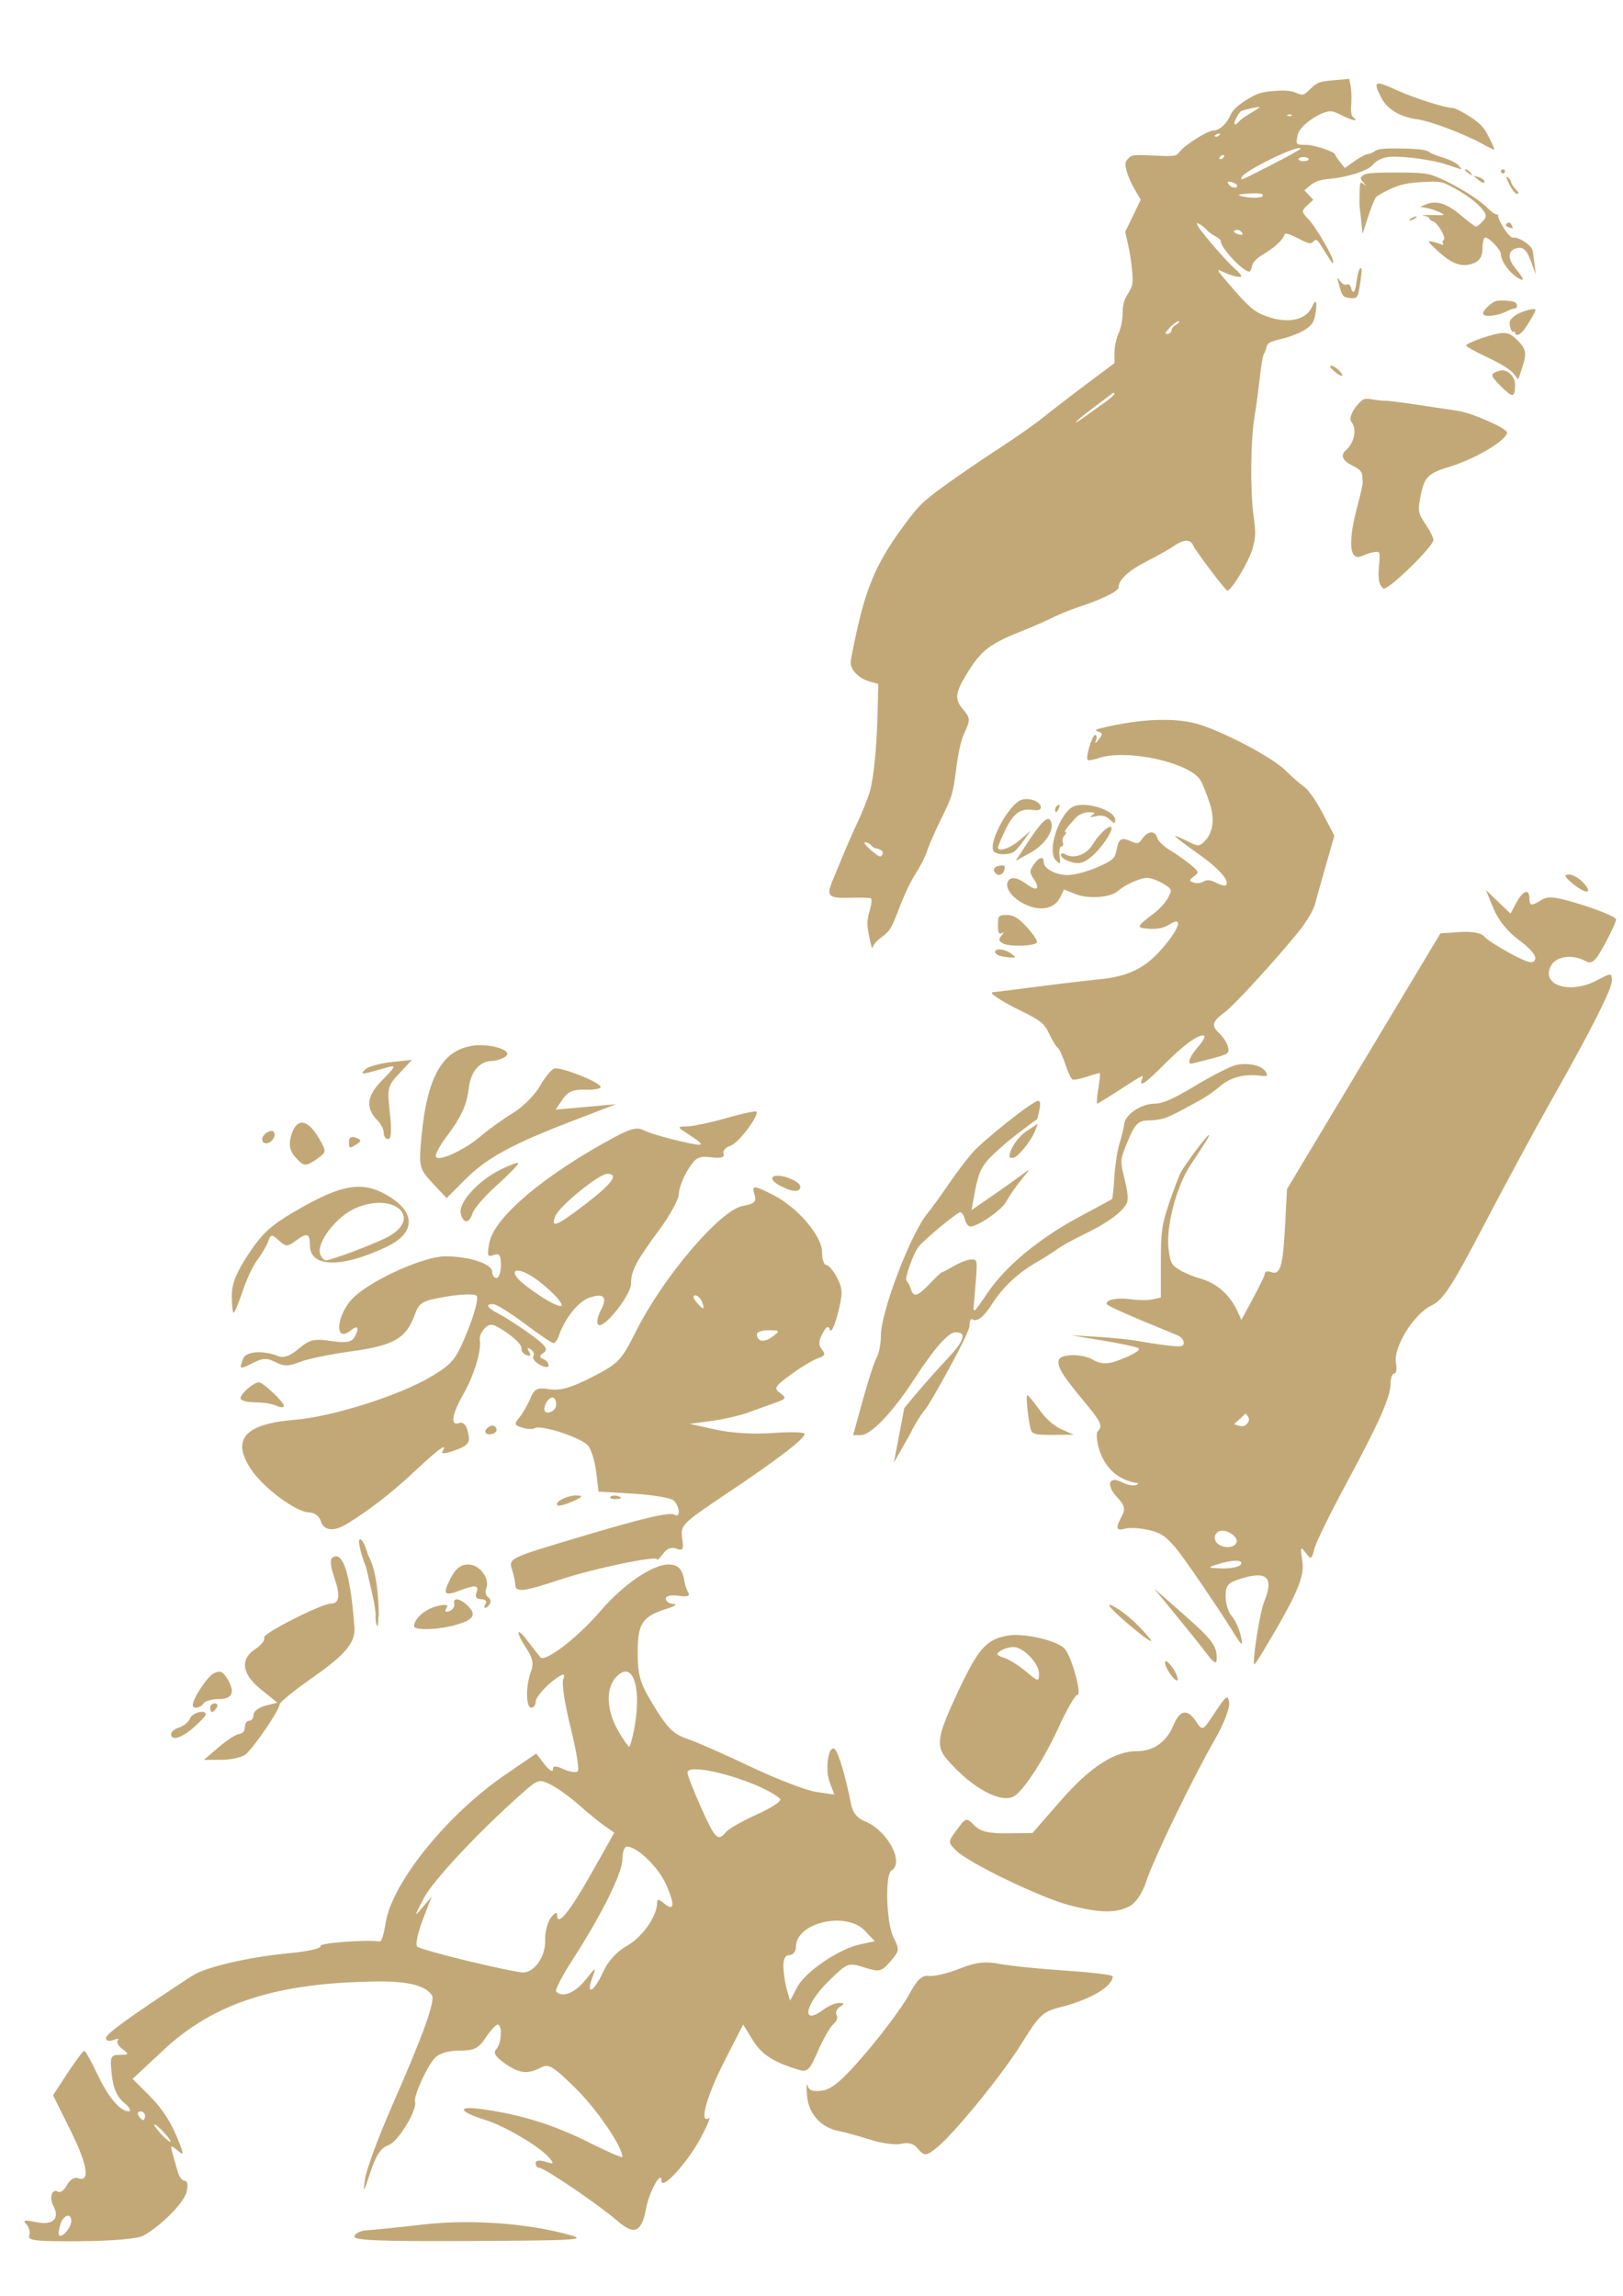 <?xml version="1.0" encoding="UTF-8" standalone="no"?>
<!-- Created with Inkscape (http://www.inkscape.org/) -->

<svg
   xmlns:dc="http://purl.org/dc/elements/1.1/"
   xmlns:cc="http://creativecommons.org/ns#"
   xmlns:rdf="http://www.w3.org/1999/02/22-rdf-syntax-ns#"
   xmlns:svg="http://www.w3.org/2000/svg"
   xmlns="http://www.w3.org/2000/svg"
   xmlns:sodipodi="http://sodipodi.sourceforge.net/DTD/sodipodi-0.dtd"
   xmlns:inkscape="http://www.inkscape.org/namespaces/inkscape"
   width="210mm"
   height="297mm"
   viewBox="0 0 210 297"
   version="1.1"
   id="svg8"
   inkscape:version="0.92.3 (2405546, 2018-03-11)"
   sodipodi:docname="Characters.svg">
  <defs
     id="defs2" />
  <sodipodi:namedview
     id="base"
     pagecolor="#ffffff"
     bordercolor="#666666"
     borderopacity="1.0"
     inkscape:pageopacity="0.0"
     inkscape:pageshadow="2"
     inkscape:zoom="0.49497475"
     inkscape:cx="967.77346"
     inkscape:cy="601.00638"
     inkscape:document-units="mm"
     inkscape:current-layer="g913"
     showgrid="false"
     inkscape:snap-global="false"
     inkscape:window-width="1920"
     inkscape:window-height="1017"
     inkscape:window-x="-8"
     inkscape:window-y="-8"
     inkscape:window-maximized="1" />
  <g
     inkscape:label="Layer 1"
     inkscape:groupmode="layer"
     id="layer1">
    <g
       id="g913"
       transform="translate(10.156)">
      <path
         style="fill:#c3a877;fill-opacity:1;stroke-width:1"
         d="m 56.831,430.43 c -0.363,-0.363 -0.755,-1.21 -0.872,-1.884 -0.117,-0.673 -0.327,-1.769 -0.467,-2.436 -0.168,-0.801 -0.103,-1.718 0.195,-2.705 0.247,-0.821 0.45,-1.615 0.45,-1.764 0,-0.149 -0.996,-0.271 -2.212,-0.271 -3.073,0 -3.188,-0.205 -2.103,-3.754 0.478,-1.562 1.49,-4.288 2.25,-6.057 1.873,-4.36 2.995,-8.876 3.357,-13.511 0.448,-5.74 0.46,-5.617 -0.57,-5.823 -0.487,-0.098 -1.196,-0.614 -1.575,-1.147 l -0.689,-0.97 0.909,-3.429 c 0.5,-1.886 1.118,-4.01 1.374,-4.721 1.046,-2.904 3.737,-7.681 5.855,-10.392 2.051,-2.626 2.682,-3.169 7.077,-6.092 2.654,-1.765 5.754,-3.76 6.889,-4.433 1.135,-0.673 3.451,-2.329 5.147,-3.679 1.696,-1.35 4.313,-3.31 5.817,-4.355 1.504,-1.045 2.826,-2.032 2.939,-2.193 0.357,-0.512 0.724,-4.161 0.628,-6.232 -0.074,-1.585 0.038,-2.183 0.555,-2.905 0.509,-0.715 0.647,-1.422 0.649,-3.312 9.4e-4,-1.322 -0.118,-3.048 -0.264,-3.836 -0.24,-1.297 -0.149,-1.662 0.975,-3.86 0.874,-1.71 1.635,-2.713 2.572,-3.393 0.732,-0.531 1.516,-1.405 1.741,-1.943 0.926,-2.21 4.784,-5.253 7.304,-5.762 0.558,-0.113 1.162,-0.66 1.742,-1.576 1.256,-1.986 3.338,-3.184 5.834,-3.359 1.098,-0.077 2.45,0.018 3.005,0.212 0.881,0.307 1.139,0.253 2.025,-0.422 0.686,-0.522 1.655,-0.846 2.982,-0.995 1.965,-0.222 1.967,-0.221 2.298,0.731 0.183,0.524 0.257,1.62 0.165,2.437 l -0.167,1.484 -0.951,-0.492 c -0.756,-0.391 -1.161,-0.419 -1.97,-0.137 -2.001,0.697 -3.342,1.835 -3.638,3.087 -0.22,0.93 -0.501,1.263 -1.309,1.548 -0.566,0.2 -2.483,1.159 -4.259,2.132 -2.961,1.622 -3.23,1.848 -3.231,2.718 -6.7e-4,0.738 0.085,0.863 0.385,0.563 0.212,-0.212 0.869,-0.386 1.46,-0.386 0.856,0 1.415,-0.331 2.75,-1.629 0.922,-0.896 2.328,-1.983 3.124,-2.416 0.796,-0.432 1.691,-0.959 1.989,-1.17 0.428,-0.304 0.912,-0.267 2.312,0.174 1.384,0.436 1.924,0.806 2.472,1.694 0.699,1.13 0.705,1.133 1.387,0.52 0.377,-0.338 0.908,-0.693 1.181,-0.788 0.597,-0.208 1.737,0.553 1.471,0.982 -0.281,0.455 -3.128,1.317 -5.355,1.621 -1.319,0.18 -2.189,0.495 -2.654,0.961 -0.652,0.652 -0.661,0.724 -0.144,1.241 0.517,0.517 0.509,0.59 -0.123,1.263 -0.9,0.958 -0.594,3.121 0.547,3.869 0.441,0.289 0.673,0.662 0.543,0.872 -0.126,0.202 -0.219,0.656 -0.206,1.01 0.017,0.494 -0.008,0.513 -0.113,0.083 -0.15,-0.625 -1.296,-1.531 -1.937,-1.531 -0.279,0 -0.353,0.254 -0.224,0.769 0.26,1.036 -0.175,1.24 -2.826,1.321 -1.977,0.06 -2.331,0.17 -3.05,0.946 -1.043,1.125 -1.624,0.695 -1.099,-0.812 0.477,-1.369 0.276,-1.501 -0.6,-0.391 -0.875,1.109 -0.764,2.915 0.305,4.986 1.44,2.79 2.98,3.797 5.808,3.797 2.757,0 3.926,-1.011 4.276,-3.699 0.074,-0.564 0.146,-0.259 0.174,0.734 0.099,3.468 -1.65,5.217 -5.215,5.217 h -1.75 l -0.163,1.367 c -0.961,8.059 -1.2,12.01 -1.137,18.772 l 0.07,7.433 -0.854,1.746 c -0.47,0.96 -1.533,2.425 -2.362,3.254 -1.608,1.608 -3.631,2.478 -7.35,3.163 -1.056,0.194 -2.476,0.637 -3.155,0.983 -1.89,0.964 -3.036,0.298 -2.194,-1.275 0.212,-0.396 0.085,-0.785 -0.467,-1.426 -0.417,-0.485 -0.892,-0.882 -1.056,-0.882 -0.163,0 -1.384,0.495 -2.712,1.101 -1.993,0.908 -2.612,1.056 -3.541,0.847 -0.619,-0.14 -1.298,-0.36 -1.509,-0.491 -0.211,-0.13 -1.548,0.1 -2.972,0.511 -2.578,0.745 -2.597,0.759 -4.477,3.169 -1.038,1.331 -1.824,2.638 -1.745,2.904 0.589,2.004 0.564,2.196 -0.336,2.668 -1.198,0.628 -2.324,3.583 -4.315,11.327 -3.041,11.825 -8.438,23.388 -12.965,27.78 l -1.444,1.401 z m 1.708,-15.155 c 0.186,-0.301 -2.424,-1.651 -2.712,-1.402 -0.212,0.183 1.68,1.682 2.14,1.696 0.211,0.007 0.468,-0.126 0.572,-0.294 z m 24.509,-54.921 c -0.139,-0.139 -3.107,1.498 -3.107,1.713 0,0.084 0.725,-0.241 1.61,-0.723 0.886,-0.482 1.559,-0.927 1.496,-0.99 z m 8.056,-5.355 c 0.112,-0.182 -0.91,0.439 -2.272,1.381 -1.362,0.942 -2.569,1.861 -2.681,2.043 -0.112,0.182 0.91,-0.439 2.272,-1.381 1.362,-0.942 2.569,-1.861 2.681,-2.043 z m 9.426,-10.293 c 0,-0.172 -0.362,0.078 -0.804,0.555 -0.442,0.477 -0.804,0.958 -0.804,1.068 0,0.11 0.362,-0.14 0.804,-0.555 0.442,-0.416 0.804,-0.896 0.804,-1.068 z m 3.551,-9.876 c 0.701,-0.358 1.274,-0.869 1.274,-1.137 0,-0.384 -0.12,-0.412 -0.563,-0.136 -0.31,0.193 -1.142,0.703 -1.85,1.132 -1.59,0.964 -0.692,1.075 1.139,0.141 z m -1.892,-1.487 c 0.294,-0.266 0.626,-0.85 0.739,-1.297 0.204,-0.814 1.092,-2.234 2.205,-3.529 0.378,-0.439 0.471,-0.765 0.257,-0.898 -0.528,-0.326 -2.304,0.715 -3.965,2.325 -1.152,1.117 -1.435,1.573 -1.173,1.889 0.247,0.298 0.244,0.708 -0.008,1.437 -0.196,0.561 -0.356,1.067 -0.356,1.125 0,0.226 1.798,-0.595 2.303,-1.051 z m 8.233,-5.171 c -0.487,-0.074 -1.283,-0.074 -1.769,0 -0.486,0.074 -0.088,0.134 0.885,0.134 0.973,0 1.371,-0.06 0.885,-0.134 z m -4.423,-4.99 c 0,-0.188 -0.204,-0.157 -0.483,0.074 -0.265,0.22 -0.482,0.451 -0.482,0.512 0,0.061 0.217,0.028 0.482,-0.074 0.265,-0.102 0.483,-0.332 0.483,-0.512 z m 11.018,0.182 c -0.221,-0.089 -0.583,-0.089 -0.804,0 -0.221,0.089 -0.039,0.162 0.402,0.162 0.442,0 0.623,-0.073 0.402,-0.162 z m -6.942,-6.434 c -0.063,-0.062 -0.577,-0.021 -1.143,0.093 -0.686,0.137 -1.188,0.51 -1.501,1.116 l -0.471,0.91 1.614,-1.003 c 0.888,-0.552 1.563,-1.054 1.501,-1.116 z m 19.185,64.164 c -0.376,-0.406 -0.916,-1.533 -1.201,-2.505 -0.433,-1.474 -0.456,-2.047 -0.139,-3.46 0.209,-0.932 0.298,-1.775 0.199,-1.874 -0.099,-0.099 -0.991,0.278 -1.982,0.837 -1.342,0.757 -1.802,0.896 -1.802,0.543 0,-0.261 -0.309,-0.679 -0.687,-0.93 l -0.687,-0.456 0.98,-3.759 c 0.539,-2.068 0.902,-4.058 0.807,-4.423 -0.095,-0.365 -0.734,-0.949 -1.419,-1.299 -1.472,-0.751 -1.588,-1.478 -0.409,-2.577 0.756,-0.705 0.818,-0.94 0.643,-2.444 -0.172,-1.488 -0.099,-1.778 0.687,-2.734 1.121,-1.364 1.422,-1.572 2.016,-1.391 0.265,0.081 1.641,0.233 3.056,0.337 4.893,0.361 10.585,1.597 12.616,2.741 1.023,0.576 1.908,1.084 1.967,1.128 0.059,0.045 -0.046,0.367 -0.234,0.717 -0.481,0.898 -5.08,3.52 -7.841,4.47 -3.1,1.066 -4.22,2.161 -4.746,4.639 -0.49,2.31 -0.473,2.35 2.594,6.041 1.742,2.096 2.192,2.846 2.049,3.415 -0.101,0.401 0.058,1.195 0.353,1.766 0.295,0.57 0.415,1.147 0.267,1.283 -0.148,0.135 -1.649,0.342 -3.336,0.46 -2.923,0.204 -3.099,0.179 -3.75,-0.524 z m 14.865,-26.614 c -0.12,-0.378 -0.784,-1.062 -1.474,-1.519 -1.44,-0.953 -1.381,-1.396 0.188,-1.396 1.426,0 2.521,1.1 2.238,2.249 -0.289,1.17 -0.7,1.458 -0.951,0.666 z m -22.587,-3.066 c -0.496,-0.437 -0.73,-0.799 -0.518,-0.804 0.211,-0.006 0.79,0.347 1.287,0.784 0.496,0.437 0.73,0.799 0.518,0.804 -0.211,0.006 -0.79,-0.347 -1.287,-0.784 z m 22.894,0.141 c -0.325,-0.359 -1.723,-1.264 -3.106,-2.011 -1.383,-0.747 -2.515,-1.439 -2.515,-1.539 -6.5e-4,-0.39 3.762,-1.725 4.873,-1.729 1.097,-0.003 1.145,-0.045 0.736,-0.629 -0.389,-0.554 -0.339,-0.717 0.435,-1.446 0.912,-0.859 2.642,-1.211 2.642,-0.537 0,0.213 -0.507,0.979 -1.126,1.702 -1.233,1.44 -1.378,1.941 -0.643,2.223 0.581,0.223 0.628,1.648 0.11,3.376 -0.427,1.425 -0.589,1.493 -1.406,0.59 z m -3.638,-7.487 c -0.267,-0.322 -0.035,-0.621 0.99,-1.287 1.494,-0.969 2.854,-1.117 3.467,-0.377 0.472,0.569 0.546,0.486 -1.223,1.384 -1.562,0.793 -2.725,0.894 -3.235,0.28 z m 3.969,-4.563 c -1.568,-0.737 -2.132,-1.335 -2.407,-2.553 l -0.259,-1.15 1.253,-0.048 c 0.689,-0.027 1.434,-0.063 1.655,-0.08 0.49,-0.039 1.591,3.129 1.327,3.818 -0.228,0.594 -0.333,0.595 -1.568,0.015 z m -32.008,-0.443 c 0,-0.462 1.29,-1.952 2.034,-2.351 0.626,-0.335 0.607,-0.255 -0.186,0.785 -0.486,0.637 -0.883,1.313 -0.883,1.501 0,0.189 -0.217,0.343 -0.483,0.343 -0.265,0 -0.483,-0.125 -0.483,-0.278 z m 5.841,-1.33 c 0,-0.442 0.073,-0.623 0.162,-0.402 0.089,0.221 0.089,0.583 0,0.804 -0.089,0.221 -0.162,0.04 -0.162,-0.402 z m 17.775,-0.505 c -0.546,-0.269 -1.632,-1.151 -2.413,-1.958 -1.228,-1.27 -1.311,-1.437 -0.616,-1.233 0.442,0.13 0.966,0.365 1.164,0.522 0.22,0.175 0.493,0.126 0.703,-0.128 0.496,-0.598 -0.438,-2.369 -1.614,-3.059 l -0.946,-0.555 1.071,-0.19 1.071,-0.19 -1.367,-0.253 c -2.096,-0.388 -1.758,-0.858 0.885,-1.23 0.803,-0.113 0.803,-0.114 -0.161,-0.52 -0.965,-0.407 -3.653,-0.336 -4.749,0.126 -0.419,0.177 -0.52,0.117 -0.386,-0.231 0.341,-0.888 2.099,-1.887 3.643,-2.07 2.088,-0.247 3.985,0.622 6.346,2.909 1.554,1.505 1.778,1.86 1.436,2.273 -0.303,0.365 -0.321,0.734 -0.07,1.454 0.207,0.595 0.22,1.036 0.035,1.152 -0.167,0.103 -0.302,0.735 -0.302,1.405 0,2.09 -1.574,2.841 -3.727,1.778 z m -5.28,-5.929 c 0.265,-0.171 0.7,-0.304 0.965,-0.294 0.318,0.013 0.264,0.112 -0.161,0.294 -0.884,0.38 -1.392,0.38 -0.804,0 z m -5.095,-2.43 c 0.057,-0.364 -0.16,-1.064 -0.482,-1.556 -0.322,-0.492 -0.522,-0.959 -0.444,-1.037 0.249,-0.249 1.84,0.49 1.84,0.855 0,0.21 0.291,0.27 0.724,0.149 0.71,-0.199 0.709,-0.191 -0.06,0.427 -0.431,0.346 -0.986,0.898 -1.232,1.226 -0.43,0.572 -0.444,0.57 -0.344,-0.064 z m 11.046,-8.379 c -1.946,-0.93 -4.396,-1.843 -5.443,-2.029 -2.391,-0.425 -4.161,-1.579 -5.028,-3.278 -0.37,-0.725 -0.615,-1.374 -0.546,-1.444 0.07,-0.07 1.281,0.432 2.692,1.114 1.411,0.682 3.815,1.535 5.342,1.895 2.08,0.49 3.163,0.95 4.315,1.829 1.357,1.036 2.547,2.795 2.294,3.393 -0.049,0.115 -1.681,-0.551 -3.627,-1.481 z"
         id="path1076"
         inkscape:connector-curvature="0"
         sodipodi:nodetypes="ccccssccccccccccccccccccccccsccccccccccccccsccccccccccccccccscccsccsccsccccccccccscccccccscccccccccsccccccccscscscscccccccccccsccccscccscccccsccccccccccccccscccccsccccccccccccccccccsccccccccccccccsccccccccccccccccccccccsscssccsccccccccccccccccccccsccccccccccsccccccccccccc" />
      <g
         id="g1186"
         transform="matrix(2.547,0,0,2.547,12.465,52.431)"
         style="fill:#c3a877;fill-opacity:1;stroke-width:0.393">
        <path
           id="path1178"
           d="m 49.911,15.981 c -0.861,0.028 -1.831,0.168 -2.869,0.42 -0.292,0.071 -0.315,0.106 -0.119,0.18 0.222,0.084 0.223,0.118 0.017,0.383 -0.182,0.234 -0.209,0.241 -0.139,0.036 0.048,-0.14 0.027,-0.254 -0.048,-0.254 -0.152,0 -0.497,1.149 -0.381,1.266 0.041,0.041 0.283,0.002 0.539,-0.087 1.433,-0.5 4.723,0.231 5.219,1.159 0.089,0.167 0.283,0.653 0.429,1.079 0.295,0.857 0.186,1.595 -0.302,2.037 -0.23,0.209 -0.304,0.202 -0.847,-0.075 -0.327,-0.167 -0.594,-0.274 -0.594,-0.238 0,0.036 0.528,0.437 1.173,0.892 1.065,0.751 1.621,1.384 1.405,1.6 -0.045,0.045 -0.268,-0.012 -0.495,-0.128 -0.297,-0.152 -0.478,-0.169 -0.647,-0.06 -0.129,0.083 -0.351,0.106 -0.494,0.051 -0.247,-0.095 -0.246,-0.111 0.017,-0.314 0.267,-0.207 0.261,-0.227 -0.159,-0.584 -0.24,-0.203 -0.706,-0.532 -1.037,-0.73 -0.331,-0.198 -0.635,-0.489 -0.676,-0.646 -0.099,-0.378 -0.467,-0.363 -0.742,0.03 -0.194,0.277 -0.268,0.294 -0.6,0.143 -0.478,-0.218 -0.614,-0.132 -0.725,0.462 -0.078,0.416 -0.201,0.524 -0.985,0.866 -0.493,0.215 -1.159,0.391 -1.481,0.391 -0.63,-2.2e-5 -1.23,-0.323 -1.23,-0.661 0,-0.321 -0.257,-0.249 -0.515,0.143 -0.212,0.324 -0.211,0.383 0.016,0.73 0.335,0.512 0.153,0.635 -0.368,0.25 -0.5,-0.37 -0.85,-0.405 -0.968,-0.098 -0.131,0.341 0.293,0.858 0.947,1.152 0.755,0.34 1.453,0.182 1.729,-0.393 l 0.188,-0.391 0.582,0.233 c 0.656,0.262 1.769,0.184 2.153,-0.151 0.377,-0.33 1.136,-0.67 1.491,-0.669 0.184,2.91e-4 0.548,0.131 0.809,0.29 0.462,0.282 0.469,0.301 0.262,0.702 -0.117,0.227 -0.418,0.57 -0.669,0.762 -0.975,0.747 -0.987,0.78 -0.301,0.83 0.396,0.029 0.751,-0.041 0.983,-0.193 0.814,-0.533 0.57,0.207 -0.437,1.325 -0.803,0.892 -1.673,1.298 -3.072,1.433 -0.559,0.054 -1.987,0.223 -3.174,0.377 -1.187,0.153 -2.191,0.279 -2.231,0.279 -0.269,0 0.409,0.454 1.4,0.937 1.019,0.497 1.206,0.649 1.458,1.184 0.159,0.338 0.351,0.653 0.427,0.7 0.076,0.047 0.246,0.41 0.378,0.808 0.132,0.397 0.296,0.757 0.364,0.799 0.068,0.042 0.404,-0.019 0.746,-0.137 0.341,-0.118 0.638,-0.197 0.658,-0.176 0.021,0.021 -0.016,0.377 -0.082,0.792 -0.066,0.415 -0.093,0.754 -0.06,0.754 0.032,0 0.496,-0.283 1.031,-0.628 1.365,-0.882 1.344,-0.872 1.245,-0.613 -0.17,0.443 0.185,0.21 1.11,-0.727 0.986,-0.999 1.777,-1.575 2.04,-1.488 0.086,0.029 -0.044,0.279 -0.288,0.556 -0.406,0.461 -0.576,0.867 -0.364,0.867 0.047,0 0.507,-0.113 1.024,-0.25 0.884,-0.235 0.933,-0.271 0.848,-0.609 -0.05,-0.198 -0.252,-0.51 -0.45,-0.693 -0.414,-0.384 -0.352,-0.591 0.326,-1.093 0.462,-0.342 2.539,-2.612 3.72,-4.065 0.372,-0.458 0.742,-1.078 0.822,-1.379 0.08,-0.301 0.335,-1.209 0.567,-2.018 l 0.421,-1.471 -0.582,-1.115 c -0.32,-0.613 -0.743,-1.225 -0.94,-1.36 -0.197,-0.134 -0.63,-0.514 -0.963,-0.842 -0.633,-0.626 -2.906,-1.845 -4.293,-2.305 -0.602,-0.199 -1.354,-0.285 -2.215,-0.257 z m -6.709,4.021 c -0.055,0.004 -0.11,0.012 -0.164,0.026 -0.597,0.15 -1.671,2.045 -1.464,2.584 0.089,0.231 0.818,0.261 1.084,0.045 0.104,-0.084 0.33,-0.354 0.503,-0.601 l 0.315,-0.449 -0.544,0.472 c -0.484,0.42 -1.115,0.633 -1.115,0.377 0,-0.052 0.164,-0.442 0.365,-0.867 0.406,-0.858 0.769,-1.128 1.393,-1.037 0.277,0.041 0.419,-0.002 0.419,-0.126 0,-0.25 -0.405,-0.451 -0.792,-0.425 z m 1.712,0.283 c -0.013,-3.18e-4 -0.03,0.005 -0.051,0.018 -0.079,0.049 -0.144,0.15 -0.144,0.225 0,0.209 0.104,0.163 0.201,-0.089 0.037,-0.097 0.033,-0.154 -0.006,-0.155 z m 1.208,0.011 c -0.163,0.001 -0.315,0.023 -0.439,0.071 -0.724,0.275 -1.403,2.266 -0.933,2.736 0.243,0.243 0.254,0.228 0.192,-0.261 -0.03,-0.239 0.013,-0.435 0.095,-0.435 0.083,0 0.116,-0.09 0.073,-0.2 -0.042,-0.11 -0.004,-0.274 0.086,-0.363 0.09,-0.09 0.115,-0.163 0.056,-0.163 -0.107,0 0.036,-0.202 0.521,-0.736 0.14,-0.154 0.434,-0.279 0.653,-0.278 0.317,0.002 0.354,0.033 0.181,0.15 -0.161,0.109 -0.112,0.123 0.187,0.053 0.285,-0.066 0.49,-0.018 0.69,0.163 0.254,0.23 0.284,0.232 0.284,0.021 0,-0.383 -0.938,-0.764 -1.646,-0.758 z m -1.747,0.718 c -0.181,-0.011 -0.498,0.351 -1.02,1.146 l -0.642,0.977 0.735,-0.4 c 0.749,-0.408 1.237,-1.137 1.064,-1.589 -0.032,-0.085 -0.077,-0.13 -0.137,-0.134 z m 3.131,0.399 c -0.181,0.017 -0.601,0.439 -0.905,0.931 -0.302,0.489 -0.935,0.704 -1.365,0.464 -0.143,-0.08 -0.225,-0.068 -0.225,0.031 0,0.086 0.147,0.216 0.327,0.288 0.534,0.215 0.789,0.17 1.251,-0.22 0.499,-0.42 1.112,-1.344 0.98,-1.476 -0.015,-0.015 -0.036,-0.021 -0.062,-0.019 z m -5.465,1.956 c -0.041,-3.1e-5 -0.094,0.007 -0.161,0.02 -0.212,0.041 -0.305,0.137 -0.255,0.266 0.111,0.29 0.436,0.25 0.518,-0.064 0.042,-0.159 0.022,-0.222 -0.102,-0.222 z m 0.228,2.521 c -0.421,0 -0.452,0.035 -0.452,0.517 0,0.375 0.05,0.487 0.181,0.408 0.135,-0.081 0.132,-0.049 -0.008,0.125 -0.159,0.197 -0.147,0.259 0.073,0.39 0.318,0.189 1.672,0.143 1.738,-0.06 0.026,-0.08 -0.206,-0.423 -0.516,-0.762 C 42.853,26.035 42.616,25.891 42.269,25.891 Z m -0.425,1.748 c -0.103,0.009 -0.172,0.051 -0.172,0.129 -3e-6,0.074 0.114,0.165 0.254,0.201 h 5.29e-4 c 0.14,0.037 0.385,0.072 0.544,0.079 0.286,0.012 0.286,0.009 0.008,-0.201 -0.197,-0.149 -0.463,-0.223 -0.635,-0.207 z m 12.567,5.822 c -0.152,-0.002 -0.312,0.01 -0.471,0.04 -0.265,0.05 -1.186,0.514 -2.047,1.03 -1.168,0.701 -1.7,0.939 -2.098,0.939 -0.68,0 -1.503,0.538 -1.563,1.021 -0.024,0.197 -0.134,0.652 -0.243,1.011 -0.11,0.359 -0.227,1.128 -0.261,1.709 -0.034,0.581 -0.088,1.078 -0.119,1.106 -0.032,0.028 -0.746,0.418 -1.588,0.865 -2.086,1.109 -3.788,2.511 -4.731,3.897 -0.723,1.063 -0.745,1.08 -0.695,0.57 0.028,-0.29 0.079,-0.92 0.113,-1.401 0.058,-0.832 0.044,-0.874 -0.266,-0.861 -0.179,0.008 -0.568,0.157 -0.862,0.331 -0.295,0.174 -0.568,0.316 -0.606,0.316 -0.039,0 -0.318,0.262 -0.622,0.581 -0.632,0.664 -0.826,0.715 -0.97,0.254 -0.056,-0.18 -0.151,-0.359 -0.212,-0.399 -0.124,-0.082 0.351,-1.409 0.624,-1.742 0.317,-0.387 1.955,-1.741 2.106,-1.741 0.08,0 0.187,0.163 0.237,0.363 0.05,0.2 0.171,0.362 0.27,0.362 0.397,-0.003 1.612,-0.844 1.832,-1.269 0.129,-0.248 0.463,-0.734 0.742,-1.078 0.505,-0.622 0.505,-0.624 0.072,-0.296 -0.24,0.182 -0.918,0.663 -1.507,1.069 l -1.072,0.739 0.101,-0.562 c 0.284,-1.584 0.364,-1.724 1.619,-2.819 0.339,-0.296 1.521,-1.195 1.605,-1.221 0.011,-0.003 0.065,-0.218 0.12,-0.477 0.067,-0.312 0.046,-0.472 -0.061,-0.472 -0.264,0 -2.79,2.002 -3.367,2.668 -0.292,0.337 -0.84,1.066 -1.219,1.621 -0.378,0.555 -0.841,1.194 -1.029,1.42 -0.858,1.03 -2.375,5.004 -2.375,6.222 0,0.399 -0.096,0.899 -0.214,1.111 -0.118,0.212 -0.436,1.185 -0.706,2.163 l -0.49,1.778 h 0.384 c 0.518,0 1.614,-1.145 2.71,-2.83 1.038,-1.595 1.744,-2.395 2.112,-2.395 0.609,0 0.445,0.442 -0.557,1.496 -0.552,0.581 -1.475,1.641 -2.051,2.356 l -0.527,2.765 0.782,-1.376 c 0.406,-0.827 0.802,-1.328 0.838,-1.364 0.181,-0.181 2.218,-3.812 2.218,-4.187 -3e-6,-0.239 0.059,-0.398 0.132,-0.353 0.255,0.157 0.584,-0.096 1.032,-0.795 0.544,-0.848 1.309,-1.56 2.265,-2.11 0.389,-0.224 0.862,-0.525 1.051,-0.668 0.189,-0.144 0.821,-0.491 1.405,-0.772 1.104,-0.531 1.86,-1.081 2.099,-1.527 0.095,-0.178 0.064,-0.568 -0.099,-1.227 -0.234,-0.948 -0.232,-0.982 0.095,-1.792 0.425,-1.053 0.574,-1.206 1.178,-1.208 0.272,-0.001 0.657,-0.069 0.857,-0.15 0.355,-0.145 0.479,-0.209 1.669,-0.858 0.319,-0.174 0.792,-0.501 1.05,-0.726 0.507,-0.442 1.204,-0.634 1.98,-0.543 0.437,0.051 0.473,0.029 0.332,-0.197 -0.148,-0.237 -0.543,-0.38 -1,-0.387 z m -10.569,3.027 -0.567,0.375 c -0.453,0.3 -0.877,0.935 -0.877,1.315 0,0.028 0.082,0.051 0.181,0.051 0.221,-8e-6 0.93,-0.867 1.122,-1.373 z m 8.682,0.58 c -0.088,0 -1.206,1.493 -1.426,1.905 -0.092,0.173 -0.357,0.872 -0.588,1.554 -0.372,1.1 -0.419,1.441 -0.419,3.016 v 1.776 l -0.428,0.094 c -0.236,0.052 -0.719,0.05 -1.074,-0.003 -0.664,-0.1 -1.255,0.003 -1.255,0.219 0,0.102 0.804,0.461 3.593,1.605 0.18,0.074 0.327,0.242 0.327,0.373 0,0.202 -0.117,0.226 -0.762,0.154 -0.419,-0.047 -1.093,-0.147 -1.498,-0.223 -0.404,-0.076 -1.351,-0.175 -2.104,-0.22 l -1.37,-0.082 1.615,0.267 c 0.889,0.147 1.7,0.319 1.802,0.382 0.126,0.078 -0.063,0.226 -0.581,0.455 -0.881,0.389 -1.237,0.414 -1.748,0.122 -0.507,-0.29 -1.58,-0.284 -1.693,0.009 -0.121,0.314 0.151,0.773 1.215,2.053 0.949,1.141 1.031,1.319 0.739,1.61 h -5.3e-4 c -0.135,0.135 0.056,2.646 2.5,2.646 1.938,0 3.643,-2.528 3.699,-2.617 0.049,-0.08 0.187,-0.145 0.305,-0.145 0.119,0 0.555,-0.343 0.971,-0.762 0.416,-0.419 1.143,-1.056 1.616,-1.415 0.843,-0.64 0.88,-0.652 1.851,-0.619 0.911,0.031 0.991,0.01 0.991,-0.261 0,-0.162 -0.104,-0.496 -0.231,-0.742 -0.127,-0.246 -0.201,-0.603 -0.164,-0.794 0.094,-0.491 -0.089,-0.541 -0.75,-0.204 -0.356,0.182 -0.787,0.601 -1.13,1.102 -0.305,0.445 -0.632,0.919 -0.726,1.055 -0.154,0.222 -0.213,0.199 -0.607,-0.24 -0.24,-0.268 -0.501,-0.446 -0.582,-0.396 -0.252,0.156 -0.43,-0.365 -0.29,-0.847 0.16,-0.552 0.048,-1.114 -0.398,-1.999 -0.399,-0.791 -1.051,-1.332 -1.871,-1.554 -0.319,-0.086 -0.784,-0.282 -1.032,-0.435 -0.398,-0.245 -0.462,-0.378 -0.544,-1.127 -0.12,-1.102 0.42,-3.13 1.114,-4.18 0.898,-1.359 1.004,-1.532 0.936,-1.532 z m -9.216,13.208 c -0.093,0 0.065,1.466 0.194,1.802 0.07,0.181 0.307,0.227 1.125,0.219 l 1.037,-0.01 -0.611,-0.271 c -0.4,-0.178 -0.794,-0.526 -1.139,-1.006 -0.29,-0.404 -0.563,-0.734 -0.606,-0.734 z"
           style="fill:#c3a877;fill-opacity:1;stroke-width:0.393"
           inkscape:connector-curvature="0"
           sodipodi:nodetypes="sccccsccccccsccccccccccscccsccscccccscccccccccsccccccccscccccsccccccccccccscccccccsccsccccscccccccsccscccccsccsccccscccsccccccccccsscccccssccccccccccscccccsccccsccccscccccccccccscccscccsssccccscccccscccccccccccccsccccccscccscscccccccccsccscscccsccsccccccsccccccccccccc" />
      </g>
      <path
         style="fill:#c3a877;fill-opacity:1;stroke-width:1"
         d="m 192.84,113.132 c -0.681,0.015 -0.577,0.284 0.43,1.123 1.729,1.44 2.79,1.427 1.482,-0.019 0,0 0,-5.1e-4 0,-5.1e-4 -0.559,-0.618 -1.42,-1.114 -1.912,-1.104 z m -10.733,2.007 0.988,2.402 c 0.62,1.508 1.86,3.036 3.332,4.105 1.419,1.031 2.227,2.01 2.046,2.48 -0.234,0.61 -0.915,0.446 -3.178,-0.766 -1.584,-0.849 -3.136,-1.86 -3.45,-2.248 -0.347,-0.428 -1.561,-0.64 -3.097,-0.538 l -2.527,0.166 -9.925,16.542 -9.925,16.541 -0.26,4.866 c -0.28,5.243 -0.622,6.328 -1.845,5.859 -0.432,-0.166 -0.785,-0.034 -0.785,0.293 0,0.327 -1.895,3.952 -4.211,8.056 -4.301,7.62 -4.833,8.813 -3.394,7.619 0.881,-0.731 1.288,-0.582 4.123,1.516 1.439,1.064 1.713,1.539 1.227,2.124 -0.512,0.617 -1.186,0.446 -3.719,-0.944 -1.701,-0.934 -3.167,-1.611 -3.257,-1.505 -0.09,0.106 -1.626,2.426 -3.412,5.156 -1.787,2.73 -3.569,5.087 -3.962,5.237 -0.393,0.151 -1.224,5.6e-4 -1.847,-0.333 -1.706,-0.913 -2.13,0.337 -0.65,1.913 0.997,1.062 1.115,1.524 0.621,2.448 -0.866,1.617 -0.764,1.946 0.499,1.615 0.61,-0.16 2.075,-0.045 3.256,0.255 1.839,0.467 2.624,1.235 5.489,5.368 1.838,2.653 4.059,5.983 4.935,7.401 1.392,2.253 1.546,2.365 1.22,0.893 -0.205,-0.927 -0.732,-2.083 -1.172,-2.571 -0.439,-0.488 -0.798,-1.646 -0.798,-2.573 0,-1.446 0.287,-1.774 2.016,-2.305 3.387,-1.04 4.262,-0.131 2.948,3.061 -0.552,1.341 -1.585,8.038 -1.24,8.038 0.063,0 0.608,-0.821 1.21,-1.825 v -5.2e-4 c 4.309,-7.185 5.306,-9.494 4.986,-11.546 -0.284,-1.819 -0.231,-1.949 0.428,-1.07 0.698,0.93 0.777,0.897 1.121,-0.472 0.203,-0.81 1.974,-4.447 3.935,-8.083 4.427,-8.206 5.933,-11.58 5.933,-13.293 0,-0.733 0.218,-1.332 0.484,-1.332 0.266,0 0.365,-0.625 0.219,-1.389 -0.377,-1.971 2.31,-6.321 4.57,-7.399 1.531,-0.73 2.626,-2.405 6.838,-10.462 2.759,-5.276 6.743,-12.642 8.853,-16.369 4.996,-8.822 7.673,-14.12 7.673,-15.185 0,-1.054 -0.054,-1.054 -2.042,-0.017 -3.445,1.797 -7.173,0.567 -5.839,-1.926 0.667,-1.247 2.757,-1.536 4.471,-0.619 0.847,0.453 1.246,0.104 2.49,-2.182 0.815,-1.497 1.477,-2.94 1.471,-3.207 -0.007,-0.267 -1.933,-1.094 -4.284,-1.839 -3.403,-1.078 -4.486,-1.22 -5.316,-0.702 -1.365,0.852 -1.62,0.822 -1.62,-0.191 0,-1.29 -0.847,-1.004 -1.689,0.571 l -0.757,1.413 -1.59,-1.523 z M 52.168,135.214 c -0.48,-0.009 -0.965,0.023 -1.419,0.107 -3.956,0.735 -5.853,4.534 -6.477,12.974 -0.194,2.625 -0.047,3.074 1.575,4.798 l 1.789,1.902 2.411,-2.414 c 2.787,-2.791 6.024,-4.557 13.873,-7.572 l 5.615,-2.157 -3.896,0.348 -3.896,0.347 0.891,-1.319 c 0.678,-1.004 1.374,-1.304 2.913,-1.255 1.112,0.035 2.023,-0.121 2.023,-0.346 0,-0.597 -5.21,-2.665 -6.024,-2.391 -0.38,0.128 -1.217,1.16 -1.861,2.295 -0.644,1.135 -2.212,2.694 -3.483,3.466 -1.271,0.772 -3.121,2.099 -4.11,2.95 -2.25,1.933 -5.858,3.526 -5.858,2.585 0,-0.361 0.592,-1.438 1.316,-2.394 1.971,-2.602 2.686,-4.156 2.958,-6.425 0.251,-2.092 1.422,-3.448 2.992,-3.463 0.481,-0.004 1.246,-0.243 1.699,-0.529 1.039,-0.657 -0.949,-1.466 -3.029,-1.505 z m -9.025,1.9 -2.716,0.289 c -1.494,0.159 -3.01,0.599 -3.369,0.977 -0.667,0.703 -0.529,0.688 3.079,-0.344 0.965,-0.276 0.807,0.054 -0.796,1.657 -2.082,2.082 -2.256,3.655 -0.589,5.325 0.407,0.408 0.741,1.103 0.741,1.544 0,0.441 0.265,0.803 0.59,0.803 0.389,0 0.458,-1.156 0.205,-3.4 -0.364,-3.221 -0.299,-3.49 1.236,-5.125 z m 44.563,6.673 c -0.355,-0.042 -1.888,0.288 -3.711,0.809 -2.084,0.596 -4.421,1.099 -5.194,1.117 -1.293,0.03 -1.323,0.086 -0.375,0.702 2.922,1.895 2.862,2.007 -0.654,1.198 -1.954,-0.45 -4.035,-1.075 -4.623,-1.39 -0.824,-0.441 -1.683,-0.243 -3.746,0.865 -9.118,4.893 -15.621,10.378 -16.25,13.707 -0.309,1.636 -0.225,1.867 0.568,1.562 0.739,-0.283 0.932,-0.013 0.932,1.309 0,0.917 -0.253,1.667 -0.562,1.667 -0.309,0 -0.562,-0.354 -0.562,-0.787 0,-1.047 -2.93,-2.021 -6.083,-2.021 -2.666,0 -9.203,2.896 -11.713,5.189 -2.376,2.17 -2.782,6.291 -0.427,4.337 0.893,-0.741 1.08,-0.14 0.326,1.05 -0.342,0.54 -1.171,0.643 -2.979,0.372 -2.151,-0.323 -2.737,-0.181 -4.15,0.999 -1.192,0.996 -1.954,1.252 -2.768,0.93 -1.913,-0.757 -4.07,-0.58 -4.432,0.365 -0.535,1.395 -0.44,1.438 1.242,0.568 1.294,-0.669 1.833,-0.691 2.948,-0.12 1.091,0.559 1.713,0.557 3.103,-0.008 0.956,-0.39 3.988,-1.018 6.738,-1.397 5.485,-0.755 7.067,-1.666 8.166,-4.706 0.585,-1.618 0.945,-1.827 4.072,-2.363 1.887,-0.323 3.655,-0.38 3.931,-0.127 0.286,0.264 -0.206,2.205 -1.151,4.541 -1.506,3.724 -1.919,4.242 -4.711,5.92 -4.059,2.438 -12.775,5.202 -17.66,5.6 -6.452,0.526 -8.229,2.515 -5.683,6.363 1.627,2.459 5.884,5.617 7.571,5.617 0.631,0 1.281,0.492 1.481,1.123 0.397,1.25 1.685,1.4 3.339,0.388 v -0.001 c 2.965,-1.814 5.869,-4.066 8.843,-6.858 3.078,-2.89 4.32,-3.776 3.554,-2.537 -0.197,0.319 0.362,0.297 1.372,-0.055 2.069,-0.721 2.304,-1.054 1.883,-2.664 -0.199,-0.761 -0.629,-1.136 -1.096,-0.957 -1.175,0.451 -0.928,-1.158 0.58,-3.781 1.355,-2.358 2.347,-5.661 2.099,-6.991 -0.073,-0.393 0.224,-1.071 0.66,-1.507 0.683,-0.683 1.075,-0.601 2.829,0.591 1.12,0.761 1.976,1.66 1.902,1.999 -0.074,0.338 0.216,0.743 0.645,0.899 0.523,0.19 0.633,0.046 0.334,-0.438 -0.294,-0.476 -0.222,-0.583 0.212,-0.315 0.362,0.223 0.52,0.629 0.351,0.901 -0.168,0.272 0.207,0.769 0.834,1.104 0.668,0.358 1.138,0.389 1.138,0.075 0,-0.294 -0.316,-0.662 -0.702,-0.819 -0.542,-0.22 -0.524,-0.41 0.077,-0.83 0.611,-0.427 0.247,-0.933 -1.684,-2.339 -1.355,-0.987 -3.159,-2.157 -4.008,-2.601 -1.663,-0.869 -1.963,-1.343 -0.842,-1.333 0.386,0.004 2.213,1.14 4.06,2.527 1.847,1.386 3.523,2.521 3.725,2.521 0.202,0 0.52,-0.442 0.706,-0.982 0.766,-2.217 2.497,-4.384 3.896,-4.878 1.924,-0.68 2.449,-0.106 1.51,1.649 -0.413,0.771 -0.556,1.592 -0.319,1.824 0.674,0.66 4.249,-3.819 4.249,-5.324 0,-1.668 0.603,-2.81 3.719,-7.043 1.352,-1.836 2.459,-3.879 2.46,-4.54 0.001,-0.661 0.519,-2.049 1.15,-3.085 0.998,-1.637 1.393,-1.854 3.023,-1.664 1.291,0.151 1.794,0.011 1.616,-0.453 -0.142,-0.369 0.254,-0.834 0.878,-1.032 0.974,-0.309 3.438,-3.462 3.438,-4.4 0,-0.022 -0.027,-0.035 -0.078,-0.041 z m -58.731,1.454 c -0.653,-0.038 -1.191,0.594 -1.52,1.904 -0.254,1.011 -0.069,1.807 0.587,2.532 1.156,1.277 1.324,1.289 2.872,0.205 v 5.1e-4 c 1.175,-0.823 1.184,-0.909 0.266,-2.518 -0.785,-1.375 -1.551,-2.084 -2.204,-2.123 z m -3.995,1.071 c -0.487,-0.021 -1.21,0.547 -1.21,1.086 0,0.718 0.969,0.669 1.427,-0.071 0.204,-0.329 0.235,-0.733 0.07,-0.898 -0.075,-0.075 -0.175,-0.112 -0.287,-0.117 z m 10.533,0.778 c -0.329,-0.017 -0.513,0.181 -0.513,0.573 0,0.954 0.033,0.965 1.03,0.333 0.603,-0.382 0.576,-0.541 -0.141,-0.816 -0.141,-0.054 -0.266,-0.084 -0.376,-0.089 z m 21.338,3.361 c -0.223,-0.045 -1.189,0.324 -2.338,0.904 -2.898,1.464 -5.408,4.285 -5.046,5.67 0.347,1.327 1.092,1.283 1.528,-0.089 v -5.2e-4 c 0.192,-0.604 1.599,-2.222 3.126,-3.595 1.528,-1.374 2.778,-2.654 2.778,-2.844 0,-0.024 -0.017,-0.039 -0.049,-0.045 z m 11.567,1.406 c 1.589,0 0.619,1.299 -3.059,4.097 -3.558,2.707 -4.276,2.976 -3.661,1.373 0.49,-1.278 5.64,-5.47 6.719,-5.47 z m 22.092,0.239 c -0.25,-0.006 -0.462,0.03 -0.604,0.118 -0.344,0.213 -0.033,0.674 0.749,1.107 1.623,0.9 2.743,0.984 2.743,0.207 0,-0.613 -1.804,-1.407 -2.888,-1.431 z m -54.342,1.432 c -1.895,0.031 -4.097,0.876 -7.225,2.642 -3.889,2.197 -5.02,3.176 -6.879,5.96 -1.639,2.454 -2.224,3.906 -2.224,5.513 0,1.2 0.106,2.182 0.236,2.182 0.13,0 0.65,-1.249 1.158,-2.776 0.507,-1.527 1.369,-3.359 1.915,-4.071 0.546,-0.712 1.167,-1.772 1.381,-2.354 0.36,-0.983 0.461,-0.993 1.398,-0.145 0.892,0.807 1.137,0.818 2.094,0.094 1.533,-1.16 1.926,-1.052 1.926,0.529 0,2.877 4.022,2.97 9.854,0.229 4.059,-1.908 3.887,-4.778 -0.419,-7.005 -1.05,-0.543 -2.077,-0.817 -3.214,-0.798 z m 51.403,0.084 c -0.34,-0.003 -0.299,0.326 -0.089,0.987 0.271,0.854 -0.025,1.125 -1.543,1.41 -2.924,0.548 -10.267,9.17 -13.796,16.197 -1.924,3.831 -2.268,4.19 -5.697,5.942 -2.722,1.39 -4.121,1.791 -5.501,1.575 -1.606,-0.251 -1.936,-0.089 -2.495,1.224 -0.354,0.832 -0.992,1.933 -1.419,2.445 -0.675,0.812 -0.626,0.979 0.384,1.3 0.637,0.202 1.383,0.23 1.656,0.06 0.774,-0.478 6.028,1.255 6.867,2.265 0.413,0.497 0.885,2.038 1.05,3.425 l 0.3,2.52 4.491,0.27 c 2.47,0.149 4.807,0.533 5.194,0.854 0.807,0.67 0.97,2.362 0.181,1.874 -0.639,-0.395 -3.955,0.382 -12.393,2.902 -9.096,2.717 -9.135,2.737 -8.652,4.237 0.223,0.692 0.408,1.575 0.411,1.961 0.006,0.978 1.171,0.836 5.763,-0.7 v 5.2e-4 c 4.253,-1.423 12.585,-3.167 12.585,-2.635 0,0.176 0.343,-0.148 0.761,-0.72 0.493,-0.675 1.109,-0.907 1.749,-0.661 0.84,0.322 0.95,0.119 0.733,-1.361 -0.244,-1.666 -0.002,-1.909 5.691,-5.72 6.651,-4.452 10.158,-7.133 10.158,-7.766 0,-0.233 -1.832,-0.286 -4.071,-0.117 -2.479,0.187 -5.388,0.015 -7.44,-0.439 l -3.369,-0.746 2.808,-0.372 c 1.544,-0.204 3.692,-0.696 4.773,-1.093 1.081,-0.397 2.664,-0.968 3.519,-1.27 1.4,-0.495 1.46,-0.617 0.603,-1.244 -0.851,-0.622 -0.699,-0.877 1.452,-2.436 1.321,-0.957 2.895,-1.896 3.497,-2.088 0.847,-0.269 0.953,-0.52 0.466,-1.107 -0.468,-0.564 -0.451,-1.093 0.065,-2.057 0.514,-0.96 0.765,-1.086 0.965,-0.486 0.149,0.446 0.61,-0.517 1.026,-2.141 0.654,-2.557 0.641,-3.173 -0.098,-4.603 -0.47,-0.908 -1.1,-1.651 -1.401,-1.651 -0.301,0 -0.547,-0.757 -0.547,-1.683 0,-2.056 -3.157,-5.761 -6.256,-7.342 -1.317,-0.672 -2.038,-1.008 -2.379,-1.011 z m -48.699,1.998 c 3.263,-0.033 4.763,2.537 1.003,4.481 -1.71,0.884 -6.993,2.875 -7.839,2.954 -0.241,0.022 -0.582,-0.332 -0.757,-0.787 -0.551,-1.435 2.051,-4.857 4.514,-5.938 1.113,-0.489 2.165,-0.702 3.079,-0.711 z m 17.906,8.759 c 0.28,-0.015 0.732,0.113 1.337,0.425 1.627,0.838 4.4,3.387 4.4,4.044 0,0.555 -2.635,-0.911 -4.922,-2.739 -1.218,-0.974 -1.431,-1.697 -0.815,-1.73 z m 23.015,3.21 c 0.314,0 0.716,0.379 0.893,0.842 0.178,0.463 0.236,0.842 0.129,0.842 -0.107,0 -0.509,-0.379 -0.893,-0.842 -0.403,-0.485 -0.457,-0.842 -0.129,-0.842 z m 9.534,4.51 c 1.463,0.017 1.488,0.06 0.479,0.824 -1.073,0.812 -2.023,0.665 -2.023,-0.314 0,-0.291 0.695,-0.52 1.544,-0.511 z m -66.007,6.738 c -0.684,0.031 -2.357,1.488 -2.357,2.052 0,0.298 0.821,0.537 1.825,0.53 1.004,-0.007 2.267,0.191 2.808,0.439 0.54,0.248 0.983,0.263 0.983,0.034 0,-0.522 -2.727,-3.079 -3.258,-3.055 z m 37.947,1.977 c 0.143,-0.017 0.274,0.038 0.368,0.191 0.211,0.342 0.228,0.874 0.037,1.183 -0.405,0.655 -1.408,0.756 -1.395,0.141 0.016,-0.749 0.56,-1.462 0.99,-1.515 z m -7.703,3.62 c -0.291,0 -0.685,0.252 -0.875,0.561 -0.191,0.309 0.047,0.562 0.529,0.562 0.481,0 0.875,-0.253 0.875,-0.562 0,-0.309 -0.238,-0.561 -0.529,-0.561 z m 10.917,9.038 c -1.205,-0.04 -2.947,0.839 -2.51,1.267 0.146,0.143 1.022,-0.076 1.949,-0.485 1.304,-0.576 1.431,-0.753 0.562,-0.782 z m 4.819,0.015 c -0.195,0.008 -0.362,0.06 -0.456,0.153 -0.187,0.187 0.145,0.319 0.737,0.295 0.654,-0.027 0.787,-0.16 0.339,-0.339 -0.203,-0.081 -0.425,-0.117 -0.62,-0.109 z m 78.693,4.549 c 0.965,-0.013 2.198,0.976 1.798,1.622 -0.503,0.815 -2.341,0.565 -2.699,-0.366 -0.189,-0.493 0.029,-1.001 0.508,-1.185 0.121,-0.047 0.254,-0.069 0.392,-0.071 z M 36.436,199.131 c -0.031,0.002 -0.059,0.015 -0.086,0.041 -0.167,0.167 0.08,1.403 0.55,2.745 0.114,0.326 0.216,0.592 0.311,0.819 0.183,0.779 0.417,1.779 0.775,3.358 0.304,1.325 0.417,2.221 0.464,2.719 -0.028,0.453 0.003,0.948 0.095,1.3 0.141,0.54 0.257,0.099 0.257,-0.982 0,-0.002 0,-0.003 0,-0.006 l 0.053,-0.024 c -0.028,-5.202 -1.02,-7.294 -1.372,-7.879 -0.301,-1.1 -0.76,-2.107 -1.046,-2.091 z m -3.164,2.198 c -0.119,0.009 -0.242,0.052 -0.368,0.13 -0.393,0.243 -0.325,1.109 0.206,2.65 0.785,2.28 0.651,3.338 -0.424,3.338 -1.245,0 -8.979,3.932 -8.682,4.414 0.176,0.284 -0.31,0.929 -1.08,1.433 -2.067,1.354 -1.812,3.258 0.706,5.281 l 2.106,1.691 -1.544,0.389 c -0.849,0.214 -1.544,0.741 -1.544,1.17 0,0.43 -0.253,0.781 -0.562,0.781 -0.309,0 -0.562,0.379 -0.562,0.842 0,0.463 -0.316,0.853 -0.702,0.865 -0.386,0.013 -1.577,0.771 -2.646,1.685 l -1.944,1.662 h 2.258 c 1.242,0 2.65,-0.316 3.13,-0.702 1.053,-0.848 4.397,-5.757 4.397,-6.455 0,-0.274 1.893,-1.819 4.205,-3.433 4.318,-3.015 5.625,-4.573 5.482,-6.536 -0.447,-6.151 -1.28,-9.29 -2.433,-9.206 z m 116.487,0.577 c 0.569,0 0.834,0.163 0.633,0.487 -0.191,0.309 -1.28,0.536 -2.42,0.505 -1.862,-0.05 -1.93,-0.102 -0.669,-0.505 1.014,-0.325 1.886,-0.487 2.455,-0.487 z m -99.322,0.487 c -0.963,0 -1.637,0.516 -2.268,1.737 -1.085,2.098 -0.879,2.404 1.109,1.648 2.072,-0.788 2.59,-0.726 2.21,0.265 -0.208,0.541 0.011,0.842 0.612,0.842 0.515,0 0.779,0.252 0.588,0.561 -0.191,0.309 -0.221,0.562 -0.066,0.562 0.154,0 0.426,-0.235 0.604,-0.523 0.178,-0.287 0.077,-0.674 -0.223,-0.86 -0.3,-0.186 -0.411,-0.689 -0.246,-1.118 0.503,-1.312 -0.839,-3.114 -2.319,-3.114 z m 25.887,0 c -2.052,0 -5.89,2.624 -8.756,5.986 -2.926,3.434 -7.199,6.723 -7.81,6.014 -0.231,-0.269 -0.969,-1.217 -1.64,-2.108 -1.504,-1.998 -1.61,-1.229 -0.138,1.003 0.811,1.23 0.948,1.96 0.558,2.984 -0.686,1.804 -0.658,4.652 0.046,4.652 0.309,0 0.561,-0.335 0.561,-0.744 0,-0.715 1.773,-2.592 3.223,-3.413 0.476,-0.27 0.583,-0.102 0.341,0.531 -0.195,0.508 0.24,3.29 0.966,6.183 0.726,2.892 1.142,5.436 0.925,5.653 -0.217,0.217 -1.028,0.107 -1.801,-0.245 -1.085,-0.494 -1.409,-0.483 -1.419,0.05 -0.006,0.379 -0.493,0.064 -1.081,-0.701 l -1.069,-1.391 -3.931,2.686 c -7.636,5.218 -14.789,14.085 -15.572,19.305 -0.195,1.303 -0.518,2.348 -0.716,2.323 -1.982,-0.254 -7.935,0.203 -7.695,0.591 0.171,0.278 -1.519,0.679 -3.757,0.891 -5.545,0.526 -11.096,1.808 -12.876,2.973 -7.939,5.196 -11.126,7.497 -11.126,8.032 0,0.369 0.404,0.48 0.966,0.264 0.531,-0.204 0.787,-0.193 0.57,0.025 -0.217,0.217 0.043,0.728 0.579,1.135 0.895,0.68 0.868,0.741 -0.328,0.758 -1.206,0.017 -1.283,0.204 -1.038,2.55 0.183,1.756 0.669,2.87 1.583,3.631 0.725,0.604 1.003,1.107 0.616,1.117 -1.116,0.03 -2.672,-1.828 -4.128,-4.928 -0.741,-1.577 -1.473,-2.874 -1.628,-2.881 -0.155,-0.007 -1.126,1.28 -2.16,2.86 l -1.879,2.873 2.302,4.646 c 2.194,4.428 2.528,6.701 0.891,6.073 -0.414,-0.159 -1.037,0.243 -1.385,0.893 -0.348,0.65 -0.856,1.045 -1.128,0.877 -0.805,-0.497 -1.23,0.729 -0.637,1.837 0.884,1.652 -0.079,2.547 -2.251,2.088 -1.488,-0.314 -1.754,-0.252 -1.237,0.289 0.362,0.379 0.525,1.037 0.361,1.463 -0.243,0.633 0.961,0.764 6.641,0.719 4.157,-0.033 7.413,-0.319 8.122,-0.714 2.325,-1.294 5.242,-4.241 5.597,-5.654 0.214,-0.853 0.123,-1.438 -0.224,-1.438 -0.322,0 -0.728,-0.505 -0.903,-1.123 -0.175,-0.618 -0.481,-1.69 -0.68,-2.382 -0.324,-1.126 -0.263,-1.176 0.579,-0.477 0.857,0.711 0.891,0.648 0.374,-0.71 -1.072,-2.819 -2.189,-4.576 -4.156,-6.538 l -1.971,-1.965 3.994,-3.732 c 6.572,-6.141 14.774,-8.754 27.829,-8.867 3.853,-0.033 6.098,0.548 6.908,1.788 0.457,0.7 -1.174,5.225 -5.112,14.18 -1.766,4.015 -3.36,8.31 -3.542,9.546 -0.295,1.992 -0.218,1.9 0.679,-0.816 0.737,-2.233 1.375,-3.187 2.354,-3.525 1.236,-0.426 3.757,-4.567 3.433,-5.636 -0.204,-0.673 1.503,-4.47 2.511,-5.584 0.59,-0.651 1.714,-1.004 3.208,-1.005 1.929,-10e-4 2.48,-0.272 3.422,-1.683 0.618,-0.925 1.313,-1.682 1.545,-1.683 0.645,-0.003 0.5,2.502 -0.184,3.186 -0.432,0.432 -0.126,0.946 1.07,1.797 1.88,1.339 3.007,1.477 4.693,0.575 1.01,-0.54 1.571,-0.208 4.5,2.667 2.747,2.696 6.064,7.558 6.064,8.887 0,0.168 -1.982,-0.691 -4.403,-1.908 -4.483,-2.254 -8.809,-3.592 -13.846,-4.283 -3.263,-0.447 -2.953,0.342 0.561,1.427 2.48,0.766 7.08,3.496 8.235,4.888 0.649,0.782 0.585,0.843 -0.518,0.493 -0.768,-0.244 -1.259,-0.165 -1.259,0.2 0,0.33 0.224,0.599 0.497,0.599 0.65,0 7.681,4.781 10.082,6.856 2.215,1.914 3.135,1.506 3.728,-1.654 0.405,-2.16 1.978,-4.973 1.978,-3.538 0,1.325 3.293,-2.243 5.03,-5.449 0.88,-1.624 1.371,-2.813 1.092,-2.64 -1.27,0.785 -0.287,-2.845 1.969,-7.266 l 2.477,-4.854 1.259,2.037 c 1.152,1.864 2.635,2.816 5.973,3.835 1.073,0.327 1.395,0.007 2.448,-2.442 0.667,-1.55 1.561,-3.108 1.987,-3.462 0.426,-0.354 0.618,-0.895 0.428,-1.204 -0.191,-0.308 0.002,-0.782 0.427,-1.051 0.633,-0.401 0.614,-0.492 -0.101,-0.499 -0.481,-0.004 -1.366,0.363 -1.965,0.816 -2.992,2.263 -2.543,-0.553 0.577,-3.615 2.47,-2.424 2.543,-2.452 4.633,-1.797 1.982,0.621 2.207,0.57 3.385,-0.773 1.178,-1.342 1.206,-1.546 0.421,-3.064 -0.947,-1.83 -1.15,-8.163 -0.28,-8.701 1.737,-1.074 -0.604,-5.3 -3.558,-6.423 -0.849,-0.323 -1.47,-1.108 -1.66,-2.1 -0.65,-3.382 -1.606,-6.661 -2.082,-7.141 -0.809,-0.816 -1.353,2.508 -0.695,4.25 l 0.598,1.584 -2.337,-0.336 c -1.285,-0.185 -5.132,-1.665 -8.548,-3.289 -3.416,-1.624 -7.135,-3.258 -8.265,-3.631 -1.616,-0.533 -2.504,-1.417 -4.166,-4.15 -1.836,-3.017 -2.114,-3.928 -2.123,-6.956 -0.013,-3.811 0.599,-4.704 3.92,-5.724 0.926,-0.285 1.242,-0.54 0.702,-0.568 -0.54,-0.028 -0.983,-0.332 -0.983,-0.676 0,-0.373 0.668,-0.527 1.655,-0.382 1.083,0.159 1.525,0.035 1.279,-0.357 -0.207,-0.33 -0.426,-0.936 -0.488,-1.346 -0.263,-1.74 -0.807,-2.342 -2.113,-2.342 z m 62.837,3.091 2.808,3.425 c 1.544,1.884 3.362,4.158 4.04,5.052 0.895,1.182 1.241,1.37 1.263,0.69 0.057,-1.707 -0.563,-2.543 -4.353,-5.87 z m -90.233,1.424 c -0.265,0.01 -0.399,0.209 -0.311,0.608 0.077,0.347 -0.211,0.759 -0.64,0.915 -0.491,0.178 -0.63,0.039 -0.374,-0.374 0.291,-0.471 -0.044,-0.552 -1.185,-0.286 -1.523,0.355 -2.995,1.628 -2.995,2.59 0,0.592 3.157,0.495 5.447,-0.167 2.259,-0.653 2.665,-1.294 1.537,-2.422 -0.58,-0.58 -1.138,-0.877 -1.479,-0.864 z m 84.469,0.699 c -0.255,0.08 1.024,1.345 3.379,3.279 1.62,1.33 2.441,1.805 1.823,1.055 -1.419,-1.724 -3.07,-3.218 -4.419,-3.999 -0.443,-0.256 -0.698,-0.361 -0.783,-0.335 z m -12.344,3.911 c -0.325,0.007 -0.626,0.035 -0.889,0.084 -2.743,0.515 -3.745,1.663 -6.421,7.363 -2.63,5.603 -2.841,6.902 -1.394,8.6 3.233,3.794 7.21,5.914 8.847,4.718 1.324,-0.967 3.855,-4.941 5.635,-8.846 1.053,-2.31 2.149,-4.2 2.435,-4.2 0.59,0 -0.742,-4.843 -1.623,-5.905 -0.793,-0.956 -4.311,-1.866 -6.589,-1.814 z m -0.107,1.551 c 1.283,-0.013 3.335,2.099 3.335,3.432 0,1.102 -0.072,1.09 -1.682,-0.264 -0.925,-0.778 -2.221,-1.586 -2.881,-1.796 -0.943,-0.299 -1.034,-0.486 -0.424,-0.872 0.427,-0.27 1.17,-0.496 1.653,-0.5 z m 19.708,1.845 c -0.044,0.016 -0.069,0.063 -0.072,0.145 -0.011,0.327 0.353,1.085 0.807,1.685 0.453,0.599 0.833,0.823 0.842,0.496 0.011,-0.327 -0.353,-1.085 -0.807,-1.685 -0.34,-0.45 -0.638,-0.687 -0.77,-0.64 z m -69.845,1.335 c 1.336,0.042 1.914,3.248 1.053,7.621 -0.228,1.158 -0.505,2.106 -0.614,2.106 -0.11,0 -0.722,-0.886 -1.361,-1.968 -1.559,-2.642 -1.708,-5.52 -0.364,-7.005 0.478,-0.528 0.912,-0.765 1.286,-0.753 z m -52.588,0.011 c -0.21,-0.006 -0.446,0.072 -0.732,0.225 -0.878,0.47 -2.703,3.256 -2.703,4.127 0,0.526 1.038,0.339 1.404,-0.253 0.191,-0.309 1.09,-0.562 1.998,-0.562 1.805,0 2.132,-0.929 0.979,-2.776 -0.319,-0.511 -0.596,-0.753 -0.946,-0.763 z m 130.4,3.347 c -0.23,-0.032 -0.653,0.535 -1.545,1.887 -1.62,2.456 -1.636,2.464 -2.455,1.23 -1.134,-1.708 -2.106,-1.555 -2.942,0.465 -0.891,2.151 -2.574,3.347 -4.711,3.347 -2.913,0 -6.09,2.06 -9.879,6.407 l -3.65,4.187 -3.229,0.038 c -2.453,0.029 -3.483,-0.217 -4.291,-1.025 -1.042,-1.042 -1.085,-1.032 -2.256,0.552 -1.181,1.597 -1.182,1.626 -0.105,2.703 1.6,1.6 10.972,6.119 14.688,7.082 3.894,1.009 5.99,1.042 7.751,0.123 0.809,-0.422 1.657,-1.683 2.164,-3.22 0.991,-3.002 6.047,-13.45 8.89,-18.373 1.113,-1.927 1.936,-4.052 1.836,-4.74 -0.06,-0.409 -0.128,-0.644 -0.267,-0.662 z m -130.995,0.753 c -0.327,0 -0.594,0.252 -0.594,0.561 0,0.309 0.111,0.562 0.248,0.562 0.136,0 0.404,-0.253 0.595,-0.562 0.191,-0.309 0.079,-0.561 -0.248,-0.561 z m -1.723,1.09 c -0.536,0.028 -1.285,0.378 -1.468,0.854 -0.173,0.451 -0.797,0.974 -1.386,1.161 -0.589,0.187 -1.071,0.576 -1.071,0.864 0,0.927 1.362,0.525 2.948,-0.871 0.849,-0.748 1.544,-1.498 1.544,-1.667 0,-0.258 -0.245,-0.357 -0.567,-0.341 z m 63.802,7.436 c 2.459,-0.071 9.194,2.067 11.08,3.83 0.262,0.245 -1.061,1.136 -2.94,1.979 -1.879,0.843 -3.704,1.88 -4.055,2.303 -1.056,1.272 -1.399,0.937 -3.233,-3.166 -0.968,-2.165 -1.76,-4.195 -1.76,-4.512 0,-0.284 0.34,-0.418 0.907,-0.434 z m -19.875,1.529 c 0.369,0.009 0.754,0.193 1.342,0.496 0.892,0.461 2.506,1.628 3.587,2.595 1.081,0.966 2.552,2.167 3.268,2.668 l 1.303,0.912 -2.841,5.04 c -2.907,5.157 -4.52,7.167 -4.555,5.677 -0.013,-0.524 -0.275,-0.431 -0.822,0.292 -0.442,0.584 -0.773,1.909 -0.734,2.944 0.077,2.038 -1.375,4.134 -2.865,4.137 -0.493,5.7e-4 -3.675,-0.663 -7.072,-1.476 -3.397,-0.813 -6.378,-1.659 -6.624,-1.881 -0.246,-0.221 0.076,-1.768 0.716,-3.437 l 1.162,-3.034 -1.184,1.404 c -1.098,1.302 -1.089,1.22 0.127,-1.123 1.2,-2.313 6.99,-8.513 12.637,-13.533 1.374,-1.221 1.941,-1.695 2.555,-1.681 z m 11.129,8.475 c 1.355,0 4.125,2.704 5.115,4.993 1.145,2.647 1.022,3.458 -0.352,2.318 -0.661,-0.548 -0.856,-0.554 -0.856,-0.024 0,1.694 -1.908,4.424 -3.859,5.52 -1.378,0.775 -2.494,2 -3.153,3.461 -1.144,2.536 -2.256,3.115 -1.381,0.718 0.549,-1.504 0.526,-1.497 -0.897,0.281 -1.341,1.675 -2.95,2.313 -3.769,1.494 -0.182,-0.182 0.757,-2.014 2.086,-4.071 3.82,-5.913 6.481,-11.272 6.481,-13.052 0,-0.901 0.263,-1.638 0.584,-1.638 z m 27.29,9.579 c 1.368,0.022 2.685,0.428 3.519,1.316 l 1.267,1.349 -1.871,0.393 c -2.754,0.577 -7.118,3.538 -8.174,5.546 l -0.921,1.751 -0.403,-1.404 c -0.222,-0.772 -0.429,-2.099 -0.459,-2.948 -0.037,-1.023 0.228,-1.544 0.787,-1.544 0.463,0 0.842,-0.487 0.842,-1.082 0,-2.063 2.801,-3.419 5.414,-3.377 z m 19.345,5.407 c -1.118,-0.024 -2.116,0.223 -3.614,0.813 -1.523,0.6 -3.298,1.018 -3.944,0.929 -0.898,-0.124 -1.517,0.464 -2.613,2.483 -0.79,1.455 -3.248,4.773 -5.462,7.373 -3.053,3.586 -4.431,4.787 -5.707,4.974 -1.199,0.176 -1.75,-0.007 -1.92,-0.635 -0.131,-0.485 -0.165,0.081 -0.075,1.256 0.182,2.376 1.799,4.175 4.156,4.626 0.792,0.151 2.631,0.657 4.087,1.123 1.456,0.467 3.243,0.699 3.972,0.516 0.85,-0.213 1.587,-0.017 2.055,0.546 0.91,1.096 1.152,1.086 2.609,-0.117 2.32,-1.916 8.457,-9.471 10.91,-13.431 2.266,-3.658 2.734,-4.097 4.979,-4.662 3.889,-0.979 6.758,-2.667 6.792,-3.995 0.004,-0.188 -2.708,-0.519 -6.028,-0.737 -3.32,-0.218 -7.162,-0.609 -8.539,-0.868 -0.616,-0.116 -1.149,-0.183 -1.657,-0.194 z M 8.015,273.144 c 0.327,0 0.595,0.252 0.595,0.561 0,0.309 -0.111,0.562 -0.248,0.562 -0.136,0 -0.404,-0.253 -0.595,-0.562 -0.191,-0.309 -0.079,-0.561 0.248,-0.561 z m 1.824,1.684 c 0.154,0 0.738,0.506 1.297,1.123 0.559,0.618 0.89,1.123 0.736,1.123 -0.154,0 -0.738,-0.505 -1.297,-1.123 -0.559,-0.618 -0.89,-1.123 -0.736,-1.123 z m -11.22,11.804 c 0.252,-0.014 0.445,0.212 0.445,0.718 0,0.799 -1.19,2.197 -1.558,1.829 -0.126,-0.126 -0.063,-0.753 0.141,-1.394 0.229,-0.722 0.649,-1.135 0.973,-1.153 z m 51.792,0.838 c -2.048,-0.006 -4.074,0.1 -5.993,0.323 -3.172,0.369 -6.378,0.699 -7.125,0.732 -0.746,0.033 -1.462,0.375 -1.59,0.76 -0.183,0.548 3.088,0.683 15.114,0.623 13.985,-0.07 15.098,-0.145 12.54,-0.836 -3.829,-1.035 -8.441,-1.589 -12.946,-1.601 z"
         id="path1305"
         inkscape:connector-curvature="0" />
      <path
         style="fill:#c3a877;fill-opacity:1;stroke-width:1"
         d="m 102.315,121.206 c -0.325,-1.68 -0.319,-2.08 0.048,-3.371 0.248,-0.871 0.316,-1.526 0.169,-1.617 -0.136,-0.084 -1.26,-0.121 -2.497,-0.083 -3.084,0.097 -3.339,-0.157 -2.397,-2.383 0.377,-0.891 0.987,-2.365 1.355,-3.274 0.368,-0.91 1.197,-2.785 1.843,-4.167 0.645,-1.382 1.359,-3.197 1.586,-4.031 0.503,-1.849 0.876,-5.79 0.982,-10.373 l 0.079,-3.424 -1.191,-0.344 c -1.334,-0.385 -2.378,-1.459 -2.38,-2.448 -7.1e-4,-0.354 0.428,-2.497 0.953,-4.763 1.24,-5.352 2.602,-8.375 5.672,-12.586 2.131,-2.924 2.562,-3.356 5.451,-5.461 1.725,-1.258 4.923,-3.446 7.105,-4.863 2.183,-1.417 4.802,-3.255 5.821,-4.085 1.019,-0.83 3.489,-2.734 5.49,-4.232 l 3.638,-2.723 0.006,-1.357 c 0.003,-0.775 0.23,-1.851 0.529,-2.51 0.315,-0.694 0.523,-1.724 0.523,-2.585 0,-1.087 0.166,-1.695 0.689,-2.523 0.613,-0.972 0.674,-1.284 0.555,-2.839 -0.074,-0.961 -0.309,-2.515 -0.523,-3.452 l -0.388,-1.705 1.007,-2.083 1.007,-2.083 -0.764,-1.295 c -0.42,-0.712 -0.896,-1.788 -1.059,-2.39 -0.255,-0.947 -0.23,-1.167 0.185,-1.63 0.441,-0.492 0.711,-0.524 3.326,-0.402 2.715,0.127 2.866,0.106 3.307,-0.462 0.725,-0.934 3.667,-2.781 4.429,-2.781 0.774,0 1.757,-0.925 2.252,-2.119 0.203,-0.491 0.927,-1.162 1.947,-1.804 1.379,-0.868 1.918,-1.046 3.579,-1.183 1.433,-0.118 2.207,-0.057 2.892,0.23 0.925,0.387 0.948,0.38 1.88,-0.526 0.858,-0.834 1.13,-0.934 2.976,-1.1 l 2.032,-0.182 0.177,0.946 c 0.098,0.52 0.132,1.577 0.076,2.35 -0.074,1.036 0.005,1.489 0.304,1.727 0.712,0.567 -0.18,0.387 -1.567,-0.316 -1.124,-0.569 -1.408,-0.616 -2.174,-0.358 -1.554,0.525 -3.31,1.98 -3.494,2.896 -0.255,1.277 -0.243,1.292 1.042,1.292 1.119,0 3.818,0.911 3.821,1.289 7.9e-4,0.091 0.28,0.514 0.62,0.939 l 0.619,0.774 1.231,-0.884 c 0.677,-0.486 1.459,-0.901 1.739,-0.921 0.279,-0.021 0.705,-0.201 0.945,-0.4 0.311,-0.258 1.176,-0.352 2.999,-0.328 2.697,0.036 3.611,0.155 4.11,0.535 0.167,0.127 0.965,0.433 1.773,0.68 0.808,0.247 1.67,0.683 1.916,0.969 0.245,0.286 0.408,0.521 0.363,0.521 -0.046,0 -0.908,-0.279 -1.916,-0.62 -1.751,-0.593 -5.338,-1.093 -7.21,-1.005 -1.001,0.047 -1.823,0.428 -2.416,1.122 -0.576,0.673 -3.151,1.501 -5.341,1.717 -1.423,0.14 -2.043,0.338 -2.643,0.843 l -0.784,0.66 0.574,0.611 0.574,0.611 -0.692,0.642 c -0.87,0.806 -0.865,0.907 0.09,1.892 0.917,0.946 3.194,4.844 3.171,5.43 -0.017,0.44 -0.002,0.459 -1.392,-1.779 -0.672,-1.083 -0.786,-1.161 -1.154,-0.793 -0.368,0.368 -0.567,0.327 -2.014,-0.414 -1.047,-0.536 -1.641,-0.715 -1.708,-0.516 -0.239,0.717 -1.199,1.636 -2.588,2.476 -1.082,0.655 -1.526,1.097 -1.632,1.627 -0.08,0.4 -0.232,0.728 -0.338,0.728 -0.844,0 -3.711,-3.057 -3.711,-3.957 0,-0.145 -0.336,-0.437 -0.747,-0.649 -0.411,-0.212 -0.907,-0.579 -1.103,-0.815 -0.196,-0.236 -0.583,-0.55 -0.861,-0.699 -0.455,-0.244 -0.475,-0.215 -0.204,0.292 0.422,0.788 3.76,4.624 4.744,5.453 0.449,0.378 0.816,0.798 0.816,0.933 0,0.308 -1.151,0.043 -2.425,-0.559 -0.89,-0.42 -0.774,-0.234 1.396,2.256 1.865,2.139 2.649,2.835 3.698,3.287 3.019,1.299 5.666,0.883 6.515,-1.025 0.505,-1.134 0.696,-0.646 0.403,1.031 -0.169,0.969 -0.396,1.315 -1.259,1.92 -0.579,0.406 -1.92,0.945 -2.98,1.199 -1.661,0.397 -1.949,0.552 -2.087,1.123 -0.088,0.364 -0.249,0.781 -0.357,0.926 -0.109,0.146 -0.335,1.515 -0.503,3.043 -0.168,1.528 -0.477,3.806 -0.687,5.062 -0.497,2.976 -0.559,9.47 -0.121,12.715 0.311,2.31 0.299,2.736 -0.124,4.3 -0.435,1.605 -2.741,5.447 -3.262,5.435 -0.234,-0.006 -4.193,-5.244 -4.427,-5.856 -0.305,-0.8 -1.247,-0.795 -2.379,0.012 -0.582,0.415 -2.151,1.303 -3.487,1.972 -2.414,1.21 -3.789,2.462 -3.789,3.45 0,0.5 -2.1,1.534 -5.159,2.538 -1.019,0.335 -2.532,0.948 -3.363,1.364 -0.831,0.416 -2.416,1.115 -3.521,1.554 -4.651,1.848 -5.68,2.617 -7.537,5.634 -1.567,2.547 -1.663,3.377 -0.538,4.692 0.954,1.117 0.967,1.35 0.167,3.068 -0.423,0.909 -0.776,2.47 -1.066,4.721 -0.403,3.128 -0.532,3.56 -1.841,6.183 -0.774,1.551 -1.621,3.474 -1.881,4.275 -0.261,0.8 -0.931,2.131 -1.489,2.957 -0.558,0.826 -1.516,2.829 -2.128,4.452 -0.998,2.645 -1.229,3.034 -2.239,3.759 -0.619,0.445 -1.163,1.061 -1.208,1.369 -0.045,0.308 -0.248,-0.298 -0.451,-1.346 z m 1.528,-11.218 c -0.199,-0.126 -0.496,-0.231 -0.66,-0.233 -0.164,-0.002 -0.447,-0.183 -0.628,-0.401 -0.181,-0.218 -0.523,-0.397 -0.76,-0.396 -0.268,5.3e-4 0.019,0.389 0.76,1.031 0.984,0.852 1.23,0.961 1.42,0.629 0.15,-0.262 0.104,-0.481 -0.132,-0.63 z M 132.917,51.971 c 0.618,-0.437 1.124,-0.906 1.124,-1.041 0,-0.147 -0.133,-0.144 -0.331,0.008 -0.182,0.14 -1.313,0.993 -2.514,1.896 -2.395,1.802 -3.019,2.535 -0.794,0.932 0.764,-0.55 1.895,-1.358 2.514,-1.796 z m 8.533,-9.311 c 0,-0.198 0.248,-0.492 0.552,-0.655 0.303,-0.162 0.481,-0.366 0.394,-0.453 -0.174,-0.174 -1.74,1.234 -1.74,1.565 0,0.114 0.179,0.138 0.397,0.054 0.218,-0.084 0.397,-0.314 0.397,-0.512 z m 9.009,-12.665 c -0.174,-0.21 -0.496,-0.312 -0.716,-0.228 -0.325,0.125 -0.334,0.195 -0.047,0.377 0.194,0.123 0.516,0.226 0.716,0.228 0.286,0.003 0.296,-0.077 0.047,-0.377 z m 2.753,-4.626 c 0.207,-0.336 -0.474,-0.437 -2.076,-0.309 -1.098,0.088 -1.227,0.145 -0.69,0.304 0.962,0.286 2.59,0.288 2.766,0.005 z m -3.295,-1.315 c 0,-0.244 -0.626,-0.557 -1.112,-0.557 -0.167,0 -0.145,0.157 0.054,0.397 0.359,0.433 1.058,0.539 1.058,0.161 z m 4.589,-2.806 c 1.986,-1.019 3.611,-1.921 3.611,-2.005 0.006,-0.699 -7.365,2.87 -7.623,3.691 -0.144,0.458 -0.281,0.516 4.012,-1.687 z m 4.671,-0.661 c 0,-0.146 -0.298,-0.265 -0.661,-0.265 -0.364,0 -0.661,0.119 -0.661,0.265 0,0.146 0.298,0.265 0.661,0.265 0.364,0 0.661,-0.119 0.661,-0.265 z m -10.98,-0.265 c 0.09,-0.146 0.044,-0.265 -0.101,-0.265 -0.146,0 -0.338,0.119 -0.428,0.265 -0.09,0.146 -0.044,0.265 0.101,0.265 0.146,0 0.338,-0.119 0.428,-0.265 z m -0.531,-2.907 c 0.093,-0.15 -0.013,-0.194 -0.249,-0.104 -0.458,0.176 -0.542,0.366 -0.162,0.366 0.137,0 0.322,-0.118 0.411,-0.262 z m 2.505,-1.711 c 0.176,-0.212 0.845,-0.693 1.488,-1.069 0.642,-0.377 1.168,-0.726 1.168,-0.778 0,-0.118 -2.127,0.355 -2.426,0.54 -0.123,0.076 -0.404,0.488 -0.625,0.915 -0.418,0.808 -0.161,1.063 0.396,0.392 z m 6.817,-0.833 c -0.088,-0.088 -0.316,-0.097 -0.507,-0.021 -0.211,0.085 -0.148,0.147 0.16,0.16 0.279,0.011 0.435,-0.051 0.347,-0.139 z m 11.424,60.704 c -0.2,-0.375 -0.249,-1.204 -0.14,-2.381 0.158,-1.696 0.135,-1.806 -0.372,-1.806 -0.297,0 -0.975,0.182 -1.507,0.404 -0.828,0.346 -1.02,0.351 -1.337,0.035 -0.618,-0.618 -0.476,-3.001 0.366,-6.127 0.431,-1.601 0.768,-3.089 0.748,-3.307 -0.02,-0.218 -0.054,-0.656 -0.076,-0.974 -0.028,-0.399 -0.402,-0.757 -1.21,-1.161 -1.352,-0.675 -1.644,-1.336 -0.892,-2.017 1.129,-1.022 1.452,-2.728 0.697,-3.688 -0.315,-0.4 0.102,-1.439 0.94,-2.343 0.623,-0.673 0.77,-0.712 1.938,-0.519 0.695,0.115 1.406,0.184 1.581,0.155 0.174,-0.029 1.96,0.194 3.969,0.497 2.009,0.303 4.426,0.666 5.372,0.807 1.835,0.273 6.341,2.261 6.347,2.799 0.01,0.978 -4.093,3.426 -7.418,4.425 -2.704,0.813 -3.261,1.336 -3.698,3.474 -0.462,2.263 -0.427,2.487 0.637,4.061 0.526,0.779 0.956,1.653 0.956,1.944 0,0.824 -5.59,6.298 -6.431,6.298 -0.091,0 -0.303,-0.259 -0.472,-0.575 z m 15.661,-25.578 c -1.498,-1.482 -1.505,-1.68 -0.077,-2.06 0.869,-0.231 1.909,0.799 1.885,1.867 -0.038,1.675 -0.283,1.702 -1.808,0.193 z m 1.572,-1.708 c -0.405,-0.498 -1.681,-1.283 -3.373,-2.075 -1.497,-0.701 -2.722,-1.38 -2.722,-1.508 0,-0.362 3.72,-1.631 4.775,-1.629 0.737,0.001 1.149,0.217 1.918,1.005 1.103,1.13 1.171,1.626 0.501,3.657 l -0.447,1.353 z M 162.433,47.979 c -0.526,-0.463 -0.621,-0.656 -0.325,-0.661 0.229,-0.005 0.697,0.289 1.038,0.653 0.803,0.854 0.256,0.861 -0.713,0.008 z m 23.467,-4.919 c 0,-0.154 -0.109,-0.213 -0.243,-0.13 -0.134,0.083 -0.323,-0.212 -0.42,-0.656 -0.149,-0.677 -0.059,-0.899 0.561,-1.391 0.658,-0.522 2.458,-1.075 2.714,-0.834 0.134,0.126 -1.191,2.362 -1.705,2.876 -0.479,0.479 -0.907,0.543 -0.907,0.135 z m -4.116,-2.39 c -0.126,-0.203 0.12,-0.614 0.653,-1.09 0.746,-0.666 1.029,-0.754 2.223,-0.685 1.054,0.061 1.388,0.186 1.456,0.542 0.048,0.255 -0.07,0.464 -0.262,0.465 -0.193,7.9e-4 -0.668,0.167 -1.056,0.37 -1.078,0.562 -2.773,0.786 -3.013,0.398 z m -18.007,-2.295 c -0.271,-0.178 -0.438,-0.601 -0.809,-2.046 -0.125,-0.485 -0.1,-0.481 0.293,0.055 0.257,0.35 0.591,0.522 0.834,0.429 0.267,-0.103 0.456,0.036 0.553,0.408 0.254,0.972 0.547,0.619 0.735,-0.888 0.1,-0.798 0.308,-1.529 0.463,-1.625 0.193,-0.12 0.226,0.232 0.104,1.12 -0.363,2.64 -0.41,2.75 -1.171,2.746 -0.389,-0.002 -0.839,-0.091 -1.002,-0.198 z m 21.869,-2.872 c -0.879,-0.74 -1.598,-1.918 -1.598,-2.619 0,-0.6 -1.717,-2.359 -2.082,-2.133 -0.164,0.102 -0.299,0.695 -0.299,1.319 0,1.296 -0.506,1.913 -1.78,2.167 -1.216,0.243 -2.414,-0.287 -4.041,-1.79 -1.203,-1.11 -1.34,-1.321 -0.794,-1.213 0.364,0.072 0.889,0.226 1.168,0.342 0.344,0.143 0.449,0.118 0.326,-0.08 -0.099,-0.16 -0.056,-0.368 0.095,-0.461 0.376,-0.233 -0.749,-2.197 -1.372,-2.395 -0.265,-0.084 -0.482,-0.256 -0.482,-0.382 0,-0.126 -0.327,-0.285 -0.728,-0.353 -0.4,-0.068 0.017,-0.106 0.927,-0.084 0.91,0.022 1.654,0.014 1.654,-0.017 -0.002,-0.179 -1.326,-0.728 -2.117,-0.877 l -0.926,-0.174 0.782,-0.32 c 1.344,-0.55 2.669,-0.124 4.532,1.456 0.925,0.785 1.784,1.427 1.908,1.427 0.125,0 0.496,-0.286 0.824,-0.636 0.464,-0.494 0.538,-0.746 0.332,-1.124 -0.491,-0.903 -2.016,-2.154 -3.834,-3.145 -1.79,-0.976 -1.826,-0.984 -4.244,-0.857 -1.91,0.1 -2.793,0.287 -4.078,0.863 -0.902,0.405 -1.778,0.903 -1.948,1.108 -0.17,0.205 -0.628,1.35 -1.017,2.545 l -0.707,2.173 -0.172,-1.636 c -0.095,-0.9 -0.189,-1.733 -0.209,-1.852 -0.021,-0.119 -0.023,-0.915 -0.006,-1.77 0.029,-1.438 0.066,-1.527 0.494,-1.195 0.43,0.333 0.429,0.319 -0.007,-0.194 -0.439,-0.517 -0.441,-0.577 -0.024,-0.921 0.337,-0.279 1.382,-0.366 4.306,-0.358 3.4,0.01 4.034,0.083 5.316,0.614 2.207,0.914 5.319,2.81 6.338,3.861 0.5,0.516 1.072,0.938 1.27,0.938 0.198,0 0.303,0.093 0.233,0.206 -0.07,0.113 0.253,0.809 0.718,1.546 0.568,0.9 1,1.317 1.316,1.271 0.661,-0.097 2.265,0.973 2.41,1.608 0.067,0.291 0.189,1.124 0.272,1.852 l 0.152,1.323 -0.502,-1.413 c -0.64,-1.805 -1.071,-2.241 -1.983,-2.012 -1.095,0.275 -1.197,1.261 -0.253,2.448 0.427,0.538 0.866,1.126 0.974,1.308 0.334,0.561 -0.28,0.366 -1.146,-0.362 z m -0.609,-6.105 c -0.256,-0.067 -0.398,-0.232 -0.315,-0.366 0.226,-0.366 0.573,-0.295 0.745,0.152 0.084,0.218 0.126,0.383 0.094,0.366 -0.032,-0.017 -0.268,-0.085 -0.524,-0.152 z m -12.631,-1.14 c 0.218,-0.141 0.516,-0.256 0.661,-0.256 0.146,0 0.086,0.115 -0.132,0.256 -0.218,0.141 -0.516,0.256 -0.661,0.256 -0.146,0 -0.086,-0.115 0.132,-0.256 z m 12.732,-4.415 c -0.432,-0.89 -0.485,-1.142 -0.185,-0.894 0.23,0.191 0.417,0.473 0.417,0.628 0,0.155 0.259,0.557 0.575,0.894 0.428,0.456 0.476,0.612 0.185,0.612 -0.215,0 -0.661,-0.558 -0.993,-1.24 z m -4.03,-0.592 -0.633,-0.522 0.599,0.151 c 0.606,0.152 1.011,0.549 0.787,0.772 -0.067,0.067 -0.406,-0.114 -0.754,-0.401 z m -1.411,-0.955 c -0.282,-0.214 -0.386,-0.388 -0.231,-0.388 0.156,0 0.431,0.179 0.612,0.397 0.412,0.496 0.282,0.494 -0.381,-0.008 z m 4.35,-0.124 c 0,-0.146 0.119,-0.265 0.265,-0.265 0.146,0 0.265,0.119 0.265,0.265 0,0.146 -0.119,0.265 -0.265,0.265 -0.146,0 -0.265,-0.119 -0.265,-0.265 z m -2.514,-3.618 c -2.338,-1.281 -6.668,-2.904 -8.334,-3.124 -2.208,-0.291 -3.884,-1.31 -4.653,-2.829 -1.095,-2.162 -0.86,-2.256 2.177,-0.871 2.109,0.961 6.149,2.24 7.076,2.24 0.287,0 1.283,0.495 2.212,1.101 1.391,0.906 1.83,1.379 2.483,2.673 0.436,0.864 0.756,1.596 0.71,1.626 -0.046,0.03 -0.798,-0.337 -1.671,-0.816 z"
         id="path1589"
         inkscape:connector-curvature="0"
         sodipodi:nodetypes="cccccccccccccscccscccscccccccccccscccccccccccccsccccccscccsccccscccccccsccccsssccccsccscccscssccsccccscccccccccscccccccscccccscccccsssscsscccccccccccscccccccssssscscscccscccscccccccccsscssccccccccscccccssccccccccssccccccccccscccccscccccccccccccccccccscssccccccssccccscscccccccccccccccccscccccccccccccccccccscscccscscccssccscccsssssccccscccc" />
    </g>
  </g>
</svg>
